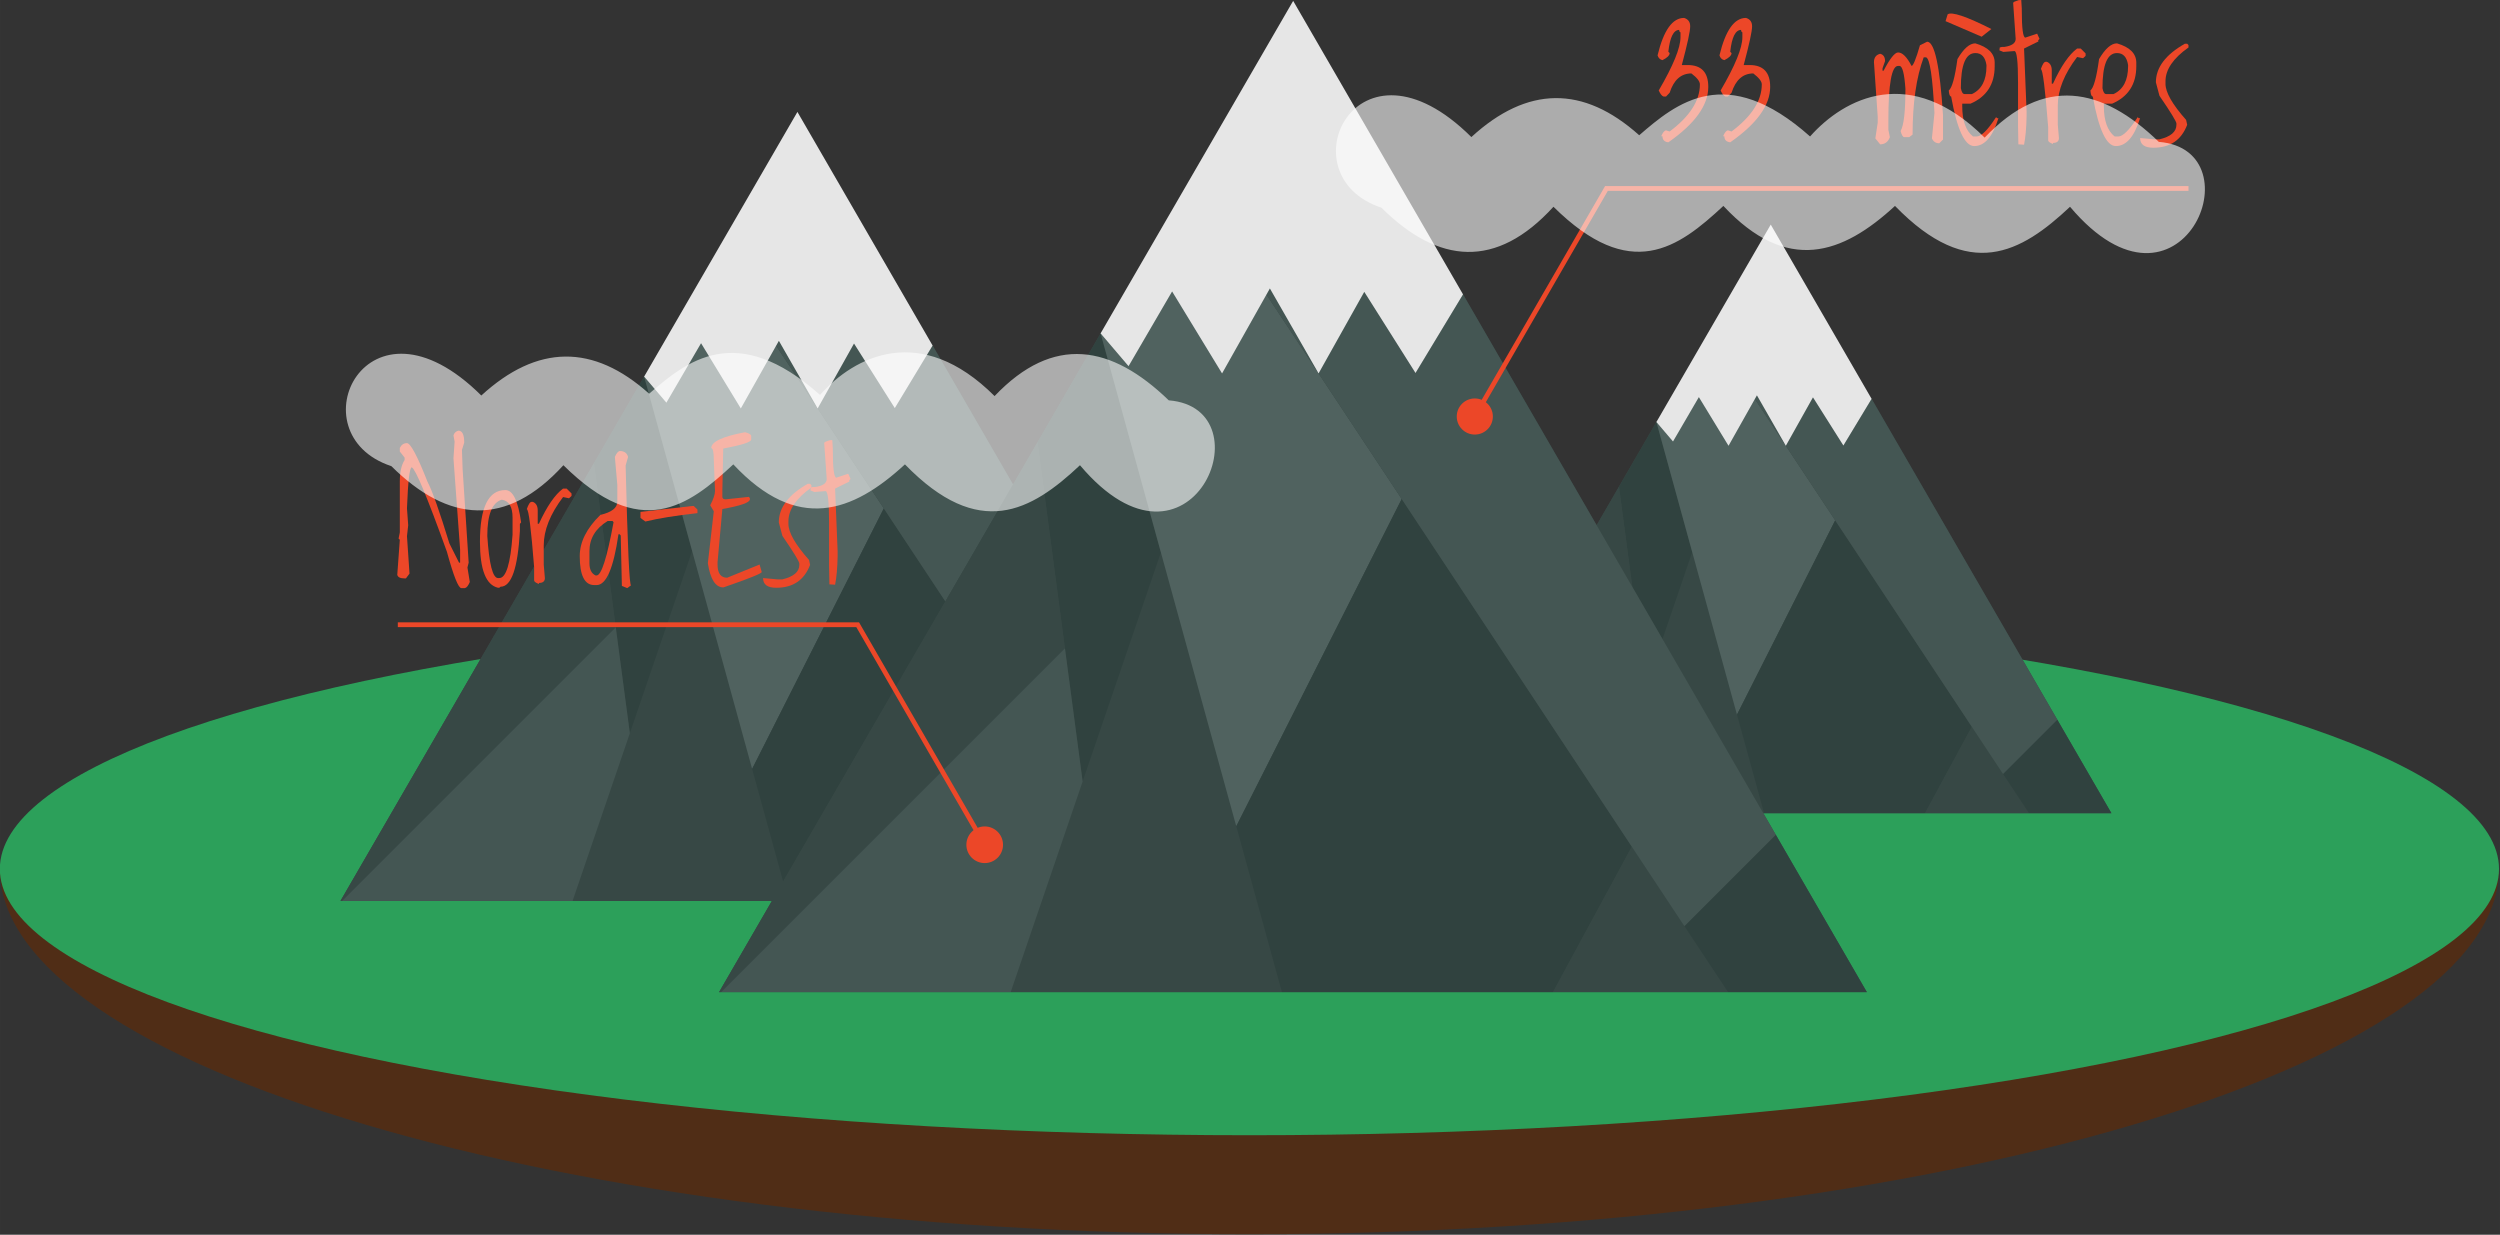 <?xml version="1.0" encoding="UTF-8" standalone="no"?>
<svg
   xmlns:dc="http://purl.org/dc/elements/1.1/"
   xmlns:cc="http://creativecommons.org/ns#"
   xmlns:rdf="http://www.w3.org/1999/02/22-rdf-syntax-ns#"
   xmlns:svg="http://www.w3.org/2000/svg"
   xmlns="http://www.w3.org/2000/svg"
   version="1.1"
   id="svg7357"
   viewBox="0 0 387.308 191.286"
   height="53.985mm"
   width="109.307mm">
  <rect x="0" y="0" width="387.308" height="191.286" fill="#333333" stroke="none"/>
  <defs
     id="defs7359" />
  <g
     transform="translate(-115.007,-70.735)"
     id="layer1">
    <g
       id="g7195"
       transform="matrix(1.362,0,0,1.362,42.677,37.143)">
      <path
         style="opacity:1;fill:#502d16;fill-opacity:1;stroke:none"
         d="m 337.36,123.502 -284.272,0 c -0.002,22.19 63.636,41.551 142.137,41.551 78.5,-7e-5 142.137,-19.361 142.136,-41.551 z"
         id="path7371" />
      <ellipse
         style="opacity:1;fill:#2ca05a;fill-opacity:1;stroke:none"
         id="path7223"
         cx="195.224"
         cy="123.502"
         rx="142.136"
         ry="30.291" />
    </g>
    <g
       id="g7199"
       transform="matrix(1.362,0,0,1.362,42.677,37.143)">
      <g
         id="g7264"
         transform="matrix(0.323,0,0,0.323,105.006,-61.715)">
        <path
           style="opacity:1;fill:#374845;fill-rule:evenodd;stroke:none;stroke-width:1px;stroke-linecap:butt;stroke-linejoin:miter;stroke-opacity:1"
           d="m 342.857,553.791 240,0 -84.439,-145.904 -35.516,-38.154 -40.262,46.303 z"
           id="path7266" />
        <path
           style="fill:#374845;fill-opacity:1;fill-rule:evenodd;stroke:none;stroke-width:1px;stroke-linecap:butt;stroke-linejoin:miter;stroke-opacity:1"
           d="m 403.832,553.791 56.719,0 -25.305,-91.945 -31.414,91.945 z"
           id="path7268" />
        <path
           style="fill:#30423f;fill-opacity:1;fill-rule:evenodd;stroke:none;stroke-width:1px;stroke-linecap:butt;stroke-linejoin:miter;stroke-opacity:1"
           d="m 422.641,416.035 -13.191,22.777 9.432,70.93 16.365,-47.896 -12.605,-45.811 z"
           id="path7270" />
        <path
           style="fill:#374845;fill-opacity:1;fill-rule:evenodd;stroke:none;stroke-width:1px;stroke-linecap:butt;stroke-linejoin:miter;stroke-opacity:1"
           d="m 409.451,438.809 -66.594,114.982 0.445,0 71.879,-71.881 -5.73,-43.102 z"
           id="path7272" />
        <path
           style="fill:#445653;fill-opacity:1;fill-rule:evenodd;stroke:none;stroke-width:1px;stroke-linecap:butt;stroke-linejoin:miter;stroke-opacity:1"
           d="m 343.301,553.791 60.531,0 15.049,-44.049 -3.699,-27.832 -71.881,71.881 z"
           id="path7274" />
        <path
           style="fill:#50625f;fill-opacity:1;fill-rule:evenodd;stroke:none;stroke-width:1px;stroke-linecap:butt;stroke-linejoin:miter;stroke-opacity:1"
           d="m 447.636,393.323 -24.997,22.714 28.365,103.066 34.59,-68.432 z"
           id="path7276" />
        <path
           style="fill:#30423f;fill-opacity:1;fill-rule:evenodd;stroke:none;stroke-width:1px;stroke-linecap:butt;stroke-linejoin:miter;stroke-opacity:1"
           d="m 460.551,553.791 56.68,0 16.482,-30.414 -48.119,-72.705 -34.59,68.432 9.547,34.688 z"
           id="path7278" />
        <path
           style="fill:#374845;fill-opacity:1;fill-rule:evenodd;stroke:none;stroke-width:1px;stroke-linecap:butt;stroke-linejoin:miter;stroke-opacity:1"
           d="m 517.23,553.791 36.613,0 -20.131,-30.414 -16.482,30.414 z"
           id="path7280" />
        <path
           style="fill:#30423f;fill-opacity:1;fill-rule:evenodd;stroke:none;stroke-width:1px;stroke-linecap:butt;stroke-linejoin:miter;stroke-opacity:1"
           d="m 553.844,553.791 29.014,0 -19.051,-32.918 -19.105,19.105 9.143,13.812 z"
           id="path7282" />
        <path
           style="fill:#445653;fill-opacity:1;fill-rule:evenodd;stroke:none;stroke-width:1px;stroke-linecap:butt;stroke-linejoin:miter;stroke-opacity:1"
           d="m 477.768,407.361 -23.622,-4.202 90.556,136.82 19.105,-19.105 -65.389,-112.986 -9.936,16.439 z"
           id="path7284" />
        <path
           style="fill:#e6e6e6;fill-opacity:1;fill-rule:evenodd;stroke:none;stroke-width:1px;stroke-linecap:butt;stroke-linejoin:miter;stroke-opacity:1"
           d="m 498.418,407.887 -35.516,-61.369 -40.264,69.521 5.844,6.859 9.107,-15.625 10.445,17.143 10,-17.768 10.18,17.768 9.553,-17.055 10.715,16.965 9.936,-16.439 z"
           id="path7286" />
      </g>
      <g
         transform="matrix(0.433,0,0,0.433,-56.627,-112.647)"
         id="g7288">
        <path
           id="path7290"
           d="m 342.857,553.791 240,0 -84.439,-145.904 -35.516,-38.154 -40.262,46.303 z"
           style="opacity:1;fill:#374845;fill-rule:evenodd;stroke:none;stroke-width:1px;stroke-linecap:butt;stroke-linejoin:miter;stroke-opacity:1" />
        <path
           id="path7292"
           d="m 403.832,553.791 56.719,0 -25.305,-91.945 -31.414,91.945 z"
           style="fill:#374845;fill-opacity:1;fill-rule:evenodd;stroke:none;stroke-width:1px;stroke-linecap:butt;stroke-linejoin:miter;stroke-opacity:1" />
        <path
           id="path7294"
           d="m 422.641,416.035 -13.191,22.777 9.432,70.93 16.365,-47.896 -12.605,-45.811 z"
           style="fill:#30423f;fill-opacity:1;fill-rule:evenodd;stroke:none;stroke-width:1px;stroke-linecap:butt;stroke-linejoin:miter;stroke-opacity:1" />
        <path
           id="path7296"
           d="m 409.451,438.809 -66.594,114.982 0.445,0 71.879,-71.881 -5.73,-43.102 z"
           style="fill:#374845;fill-opacity:1;fill-rule:evenodd;stroke:none;stroke-width:1px;stroke-linecap:butt;stroke-linejoin:miter;stroke-opacity:1" />
        <path
           id="path7298"
           d="m 343.301,553.791 60.531,0 15.049,-44.049 -3.699,-27.832 -71.881,71.881 z"
           style="fill:#445653;fill-opacity:1;fill-rule:evenodd;stroke:none;stroke-width:1px;stroke-linecap:butt;stroke-linejoin:miter;stroke-opacity:1" />
        <path
           id="path7300"
           d="m 447.636,393.323 -24.997,22.714 28.365,103.066 34.59,-68.432 z"
           style="fill:#50625f;fill-opacity:1;fill-rule:evenodd;stroke:none;stroke-width:1px;stroke-linecap:butt;stroke-linejoin:miter;stroke-opacity:1" />
        <path
           id="path7302"
           d="m 460.551,553.791 56.68,0 16.482,-30.414 -48.119,-72.705 -34.59,68.432 9.547,34.688 z"
           style="fill:#30423f;fill-opacity:1;fill-rule:evenodd;stroke:none;stroke-width:1px;stroke-linecap:butt;stroke-linejoin:miter;stroke-opacity:1" />
        <path
           id="path7304"
           d="m 517.23,553.791 36.613,0 -20.131,-30.414 -16.482,30.414 z"
           style="fill:#374845;fill-opacity:1;fill-rule:evenodd;stroke:none;stroke-width:1px;stroke-linecap:butt;stroke-linejoin:miter;stroke-opacity:1" />
        <path
           id="path7306"
           d="m 553.844,553.791 29.014,0 -19.051,-32.918 -19.105,19.105 9.143,13.812 z"
           style="fill:#30423f;fill-opacity:1;fill-rule:evenodd;stroke:none;stroke-width:1px;stroke-linecap:butt;stroke-linejoin:miter;stroke-opacity:1" />
        <path
           id="path7308"
           d="m 477.768,407.361 -23.622,-4.202 90.556,136.82 19.105,-19.105 -65.389,-112.986 -9.936,16.439 z"
           style="fill:#445653;fill-opacity:1;fill-rule:evenodd;stroke:none;stroke-width:1px;stroke-linecap:butt;stroke-linejoin:miter;stroke-opacity:1" />
        <path
           id="path7310"
           d="m 498.418,407.887 -35.516,-61.369 -40.264,69.521 5.844,6.859 9.107,-15.625 10.445,17.143 10,-17.768 10.18,17.768 9.553,-17.055 10.715,16.965 9.936,-16.439 z"
           style="fill:#e6e6e6;fill-opacity:1;fill-rule:evenodd;stroke:none;stroke-width:1px;stroke-linecap:butt;stroke-linejoin:miter;stroke-opacity:1" />
      </g>
      <g
         id="g7251"
         transform="matrix(0.544,0,0,0.544,-51.619,-163.743)">
        <path
           id="path6248"
           d="m 342.857,553.791 240,0 -84.439,-145.904 -35.516,-38.154 -40.262,46.303 z"
           style="opacity:1;fill:#374845;fill-rule:evenodd;stroke:none;stroke-width:1px;stroke-linecap:butt;stroke-linejoin:miter;stroke-opacity:1" />
        <path
           id="path6279"
           d="m 403.832,553.791 56.719,0 -25.305,-91.945 -31.414,91.945 z"
           style="fill:#374845;fill-opacity:1;fill-rule:evenodd;stroke:none;stroke-width:1px;stroke-linecap:butt;stroke-linejoin:miter;stroke-opacity:1" />
        <path
           id="path7095"
           d="m 422.641,416.035 -13.191,22.777 9.432,70.93 16.365,-47.896 -12.605,-45.811 z"
           style="fill:#30423f;fill-opacity:1;fill-rule:evenodd;stroke:none;stroke-width:1px;stroke-linecap:butt;stroke-linejoin:miter;stroke-opacity:1" />
        <path
           id="path7097"
           d="m 409.451,438.809 -66.594,114.982 0.445,0 71.879,-71.881 -5.73,-43.102 z"
           style="fill:#374845;fill-opacity:1;fill-rule:evenodd;stroke:none;stroke-width:1px;stroke-linecap:butt;stroke-linejoin:miter;stroke-opacity:1" />
        <path
           id="path7099"
           d="m 343.301,553.791 60.531,0 15.049,-44.049 -3.699,-27.832 -71.881,71.881 z"
           style="fill:#445653;fill-opacity:1;fill-rule:evenodd;stroke:none;stroke-width:1px;stroke-linecap:butt;stroke-linejoin:miter;stroke-opacity:1" />
        <path
           id="path7101"
           d="m 447.636,393.323 -24.997,22.714 28.365,103.066 34.59,-68.432 z"
           style="fill:#50625f;fill-opacity:1;fill-rule:evenodd;stroke:none;stroke-width:1px;stroke-linecap:butt;stroke-linejoin:miter;stroke-opacity:1" />
        <path
           id="path7103"
           d="m 460.551,553.791 56.68,0 16.482,-30.414 -48.119,-72.705 -34.59,68.432 9.547,34.688 z"
           style="fill:#30423f;fill-opacity:1;fill-rule:evenodd;stroke:none;stroke-width:1px;stroke-linecap:butt;stroke-linejoin:miter;stroke-opacity:1" />
        <path
           id="path7107"
           d="m 517.23,553.791 36.613,0 -20.131,-30.414 -16.482,30.414 z"
           style="fill:#374845;fill-opacity:1;fill-rule:evenodd;stroke:none;stroke-width:1px;stroke-linecap:butt;stroke-linejoin:miter;stroke-opacity:1" />
        <path
           id="path7109"
           d="m 553.844,553.791 29.014,0 -19.051,-32.918 -19.105,19.105 9.143,13.812 z"
           style="fill:#30423f;fill-opacity:1;fill-rule:evenodd;stroke:none;stroke-width:1px;stroke-linecap:butt;stroke-linejoin:miter;stroke-opacity:1" />
        <path
           id="path7111"
           d="m 477.768,407.361 -23.622,-4.202 90.556,136.82 19.105,-19.105 -65.389,-112.986 -9.936,16.439 z"
           style="fill:#445653;fill-opacity:1;fill-rule:evenodd;stroke:none;stroke-width:1px;stroke-linecap:butt;stroke-linejoin:miter;stroke-opacity:1" />
        <path
           id="path6255"
           d="m 498.418,407.887 -35.516,-61.369 -40.264,69.521 5.844,6.859 9.107,-15.625 10.445,17.143 10,-17.768 10.18,17.768 9.553,-17.055 10.715,16.965 9.936,-16.439 z"
           style="fill:#e6e6e6;fill-opacity:1;fill-rule:evenodd;stroke:none;stroke-width:1px;stroke-linecap:butt;stroke-linejoin:miter;stroke-opacity:1" />
      </g>
    </g>
    <path
       id="path7351"
       d="m 343.488,135.262 20.398,-35.33 90.169,0"
       style="fill:none;fill-rule:evenodd;stroke:#ec4728;stroke-width:0.741px;stroke-linecap:butt;stroke-linejoin:miter;stroke-opacity:1" />
    <g
       id="text7353"
       style="font-style:normal;font-variant:normal;font-weight:normal;font-stretch:normal;font-size:27.737px;line-height:125%;font-family:'Loved by the King';-inkscape-font-specification:'Loved by the King, Normal';text-align:start;letter-spacing:0px;word-spacing:0px;writing-mode:lr-tb;text-anchor:start;fill:#ec4728;fill-opacity:1;stroke:none;stroke-width:1px;stroke-linecap:butt;stroke-linejoin:miter;stroke-opacity:1">
      <path
         id="path7489"
         d="m 375.909,73.511 q 0.948,0.284 0.948,1.3 0,1.138 -1.3,6 l 0.907,0 q 3.196,0 3.196,3.386 0,4.266 -6.189,8.587 -0.907,-0.108 -0.907,-0.934 l -0.203,0 q 0.366,-0.867 0.758,-0.921 l 0.555,0.176 q 4.686,-3.508 4.686,-7.3 0,-0.691 -1.314,-1.693 -2.411,0 -3.372,2.993 l -0.555,0.582 -0.393,0 q -0.366,-0.108 -0.745,-0.934 3.372,-5.77 3.372,-8.248 l 0,-0.745 -0.19,-0.19 0,-0.203 q -1.327,0 -1.693,3.386 l 0.203,0.203 q 0,0.542 -1.111,1.097 -0.582,-0.135 -0.758,-0.745 1.395,-5.797 4.104,-5.797 z" />
      <path
         id="path7491"
         d="m 385.498,73.511 q 0.948,0.284 0.948,1.3 0,1.138 -1.3,6 l 0.907,0 q 3.196,0 3.196,3.386 0,4.266 -6.189,8.587 -0.907,-0.108 -0.907,-0.934 l -0.203,0 q 0.366,-0.867 0.758,-0.921 l 0.555,0.176 q 4.686,-3.508 4.686,-7.3 0,-0.691 -1.314,-1.693 -2.411,0 -3.372,2.993 l -0.555,0.582 -0.393,0 q -0.366,-0.108 -0.745,-0.934 3.372,-5.77 3.372,-8.248 l 0,-0.745 -0.19,-0.19 0,-0.203 q -1.327,0 -1.693,3.386 l 0.203,0.203 q 0,0.542 -1.111,1.097 -0.582,-0.135 -0.758,-0.745 1.395,-5.797 4.104,-5.797 z" />
      <path
         id="path7493"
         d="m 413.56,77.195 q 1.747,0 2.465,11.404 l 0,3.752 -0.582,0.582 q -0.799,0 -1.138,-0.758 l 0.393,-3.928 q -0.42,-8.383 -1.3,-8.627 l -0.366,0 q -1.72,4.659 -1.72,11.972 l -0.528,0.393 -0.745,0 q -0.339,0 -0.582,-0.948 0.745,-1.3 0.745,-6.541 -0.244,-3.548 -0.921,-3.548 l -0.217,0 q -1.503,0 -1.503,8.41 l 0,1.49 0.23,1.138 q -0.42,1.111 -1.503,1.111 l -0.745,-0.921 0.366,-2.438 0,-0.934 -0.582,-8.438 q 0,-1.056 0.962,-1.3 0.758,0.19 0.758,1.138 l -0.393,1.111 0,0.379 0.163,0 q 1.476,-2.831 2.248,-2.831 1.002,0 2.086,2.086 0.379,0 1.3,-3.196 l 1.111,-0.555 z" />
      <path
         id="path7495"
         d="m 421.036,77.452 q 2.993,0.88 2.993,2.993 l 0,0.555 q 0,4.185 -3.752,5.797 l -1.273,0 0,0.393 q 0,3.359 1.666,4.686 l 0.582,0 q 1.056,0 2.993,-2.993 l 0.163,0.163 0.203,0 q -1.341,4.32 -3.752,4.32 -2.194,0 -3.575,-7.679 -0.298,0 -0.366,-0.934 0.758,-0.582 1.341,-4.862 1.436,-2.438 2.776,-2.438 z m -2.248,6.934 q 0.163,0.921 0.582,0.921 l 1.138,0 q 2.248,-1.056 2.248,-4.307 l 0,-0.19 q -0.284,-1.855 -1.72,-1.855 -2.248,0 -2.248,5.431 z m -2.045,-11.431 q 0.948,-0.664 6.772,2.275 l -1.503,1.192 -5.593,-2.411 0.325,-1.056 z" />
      <path
         id="path7497"
         d="m 427.727,70.762 0.42,-0.027 0.081,1.341 0,0.19 q 0,4.293 0.555,4.293 l 1.828,-0.609 q 0.19,0.393 0.366,0.813 -0.339,0.298 -0.149,0.379 l -2.248,1.111 0.393,9.738 0,0.745 q -0.054,2.749 -0.393,4.415 l -0.88,-0.054 -0.054,-2.912 0,-4.632 0,-2.059 q 0,-4.849 -0.555,-4.849 l -1.72,0.135 -0.609,-0.244 0.054,-0.447 0.325,-0.081 0.366,0 q 1.774,-0.257 1.774,-1.246 l -0.393,-5.607 0.203,-0.163 0.637,-0.23 z" />
      <path
         id="path7499"
         d="m 436.801,78.251 0.555,0 0.758,0.758 0,0.379 -0.393,0.366 -0.921,-0.19 q -2.993,3.955 -2.993,7.49 l 0,2.993 0.176,2.072 q 0,0.758 -0.921,0.758 l 0,0.163 q -0.745,-0.284 -0.745,-0.555 l 0,-2.059 q -0.704,-8.979 -1.138,-8.979 0.379,-1.138 0.745,-1.138 l 0.19,0 q 0.758,0.298 0.758,1.327 l 0,2.059 0.19,0 q 1.855,-4.049 3.738,-5.444 z" />
      <path
         id="path7501"
         d="m 442.977,77.452 q 2.993,0.88 2.993,2.993 l 0,0.555 q 0,4.185 -3.752,5.797 l -1.273,0 0,0.393 q 0,3.359 1.666,4.686 l 0.582,0 q 1.056,0 2.993,-2.993 l 0.163,0.163 0.203,0 q -1.341,4.32 -3.752,4.32 -2.194,0 -3.575,-7.679 -0.298,0 -0.366,-0.934 0.758,-0.582 1.341,-4.862 1.436,-2.438 2.776,-2.438 z m -2.248,6.934 q 0.163,0.921 0.582,0.921 l 1.138,0 q 2.248,-1.056 2.248,-4.307 l 0,-0.19 q -0.284,-1.855 -1.72,-1.855 -2.248,0 -2.248,5.431 z" />
      <path
         id="path7503"
         d="m 453.852,77.506 0.203,0.217 0,0.366 q -3.562,2.519 -3.562,5.241 l 0,0.393 q 0,1.991 3.196,5.593 l 0.163,0.758 q -1.354,3.548 -5.241,3.548 -2.045,0 -2.045,-1.503 l 2.235,0.203 0.758,0 q 2.627,-0.637 2.627,-2.248 l 0,-0.203 q 0,-0.46 -2.627,-4.293 l -0.555,-2.086 q 0,-3.44 4.496,-5.986 l 0.352,0 z" />
    </g>
    <circle
       r="2.797"
       cy="135.262"
       cx="343.488"
       id="path7377"
       style="opacity:1;fill:#ec4728;fill-opacity:1;stroke:none;stroke-width:0.544" />
    <path
       style="fill:none;fill-rule:evenodd;stroke:#ec4728;stroke-width:0.741px;stroke-linecap:butt;stroke-linejoin:miter;stroke-opacity:1"
       d="m 267.56,201.608 -19.681,-34.089 -71.242,0"
       id="path6373" />
    <circle
       style="opacity:1;fill:#ec4728;fill-opacity:1;stroke:none;stroke-width:0.544"
       id="circle6375"
       cx="267.56"
       cy="201.608"
       r="2.839" />
    <g
       id="text6377"
       style="font-style:normal;font-variant:normal;font-weight:normal;font-stretch:normal;font-size:27.726px;line-height:125%;font-family:'Loved by the King';-inkscape-font-specification:'Loved by the King';letter-spacing:0px;word-spacing:0px;fill:#ec4728;fill-opacity:1;stroke:none;stroke-width:1px;stroke-linecap:butt;stroke-linejoin:miter;stroke-opacity:1">
      <path
         id="path7506"
         d="m 186.018,137.452 q 0.907,0 0.907,1.855 l -0.352,1.137 0.108,3.046 0.934,14.418 -0.19,0.745 0.366,2.247 q -0.366,0.866 -0.758,0.948 l -0.555,0 q -0.69,0 -2.234,-5.632 -4.576,-12.699 -5.442,-13.078 -0.501,0 -0.745,6.349 l 0.19,2.626 -0.19,1.692 0.393,5.794 -0.555,0.745 -0.203,0 q -1.002,0 -1.137,-0.555 l 0.393,-5.429 -0.19,-0.19 0.19,-0.948 0,-7.852 q 0,-2.234 0.745,-3.371 l 0,-0.366 -0.745,-0.948 0,-0.555 q 0.366,-0.745 1.11,-0.745 0.826,0 3.181,5.984 1.137,2.193 3.385,9.544 l 1.503,2.992 0.162,0 0,-2.044 -1.029,-14.12 0.176,-2.599 -0.176,-0.948 q 0.149,-0.555 0.758,-0.745 z" />
      <path
         id="path7508"
         d="m 193.302,146.658 q 1.746,0 2.437,5.009 l -0.19,0.23 0,1.11 q -0.474,8.624 -2.992,8.624 l -0.203,0.162 -0.19,0 q -2.802,-0.636 -2.802,-7.121 0,-8.015 3.94,-8.015 z m -2.802,7.094 q 0.42,6.539 1.665,6.539 l 0.19,0 q 1.584,0 2.058,-6.728 l 0,-2.64 q 0,-2.518 -1.665,-2.775 -2.247,0.663 -2.247,5.605 z" />
      <path
         id="path7510"
         d="m 202.237,146.427 0.555,0 0.758,0.758 0,0.379 -0.393,0.366 -0.921,-0.19 q -2.992,3.953 -2.992,7.487 l 0,2.992 0.176,2.071 q 0,0.758 -0.921,0.758 l 0,0.162 q -0.745,-0.284 -0.745,-0.555 l 0,-2.058 q -0.704,-8.976 -1.137,-8.976 0.379,-1.137 0.745,-1.137 l 0.19,0 q 0.758,0.298 0.758,1.327 l 0,2.058 0.19,0 q 1.855,-4.048 3.736,-5.442 z" />
      <path
         id="path7512"
         d="m 211.009,140.606 q 1.056,0 1.3,0.921 l -0.379,1.327 q 0.46,18.994 0.853,18.547 l -0.609,0.447 q -0.772,-0.338 -0.826,-0.338 l -0.176,-7.811 -0.162,-0.19 -0.19,0 q -1.137,7.866 -3.385,7.866 l -0.366,0 q -2.247,0 -2.247,-4.495 0,-3.263 3.195,-6.376 2.626,-0.609 2.626,-2.044 l 0,-2.613 -0.379,-4.319 q 0.352,-0.839 0.745,-0.921 z m -4.684,15.528 0,1.855 q 0,1.449 0.948,1.895 l 0.162,0 q 1.11,0 2.626,-8.245 l -0.162,-0.19 -0.745,0 q -2.829,1.719 -2.829,4.684 z" />
      <path
         id="path7514"
         d="m 222.3,149.122 0.176,0 0.582,0.555 0,0.555 q -5.023,0.555 -8.069,1.3 l -0.758,-0.555 0,-0.934 8.069,-0.921 z" />
      <path
         id="path7516"
         d="m 230.436,137.695 q 0.948,0.257 0.948,0.582 l 0,0.555 q 0,0.582 -4.332,1.394 l -0.135,6.539 0,0.948 q 0,0.379 0.528,0.379 l 3.574,-0.379 0.162,0.19 0,0.19 q 0,0.745 -4.264,1.503 l -0.745,8.231 0,0.366 q 0,2.044 1.489,2.044 l 5.023,-2.044 0.325,1.137 q 0.257,0.271 -5.93,2.41 -1.828,0 -2.41,-3.75 l 0.921,-8.042 -0.555,-0.934 q 0.745,-1.421 0.745,-2.247 l -0.19,-4.738 q 0,-1.868 -0.393,-1.868 0,-1.489 5.239,-2.464 z" />
      <path
         id="path7518"
         d="m 240.509,145.683 0.203,0.217 0,0.366 q -3.561,2.518 -3.561,5.239 l 0,0.393 q 0,1.99 3.195,5.591 l 0.162,0.758 q -1.354,3.547 -5.239,3.547 -2.044,0 -2.044,-1.503 l 2.234,0.203 0.758,0 q 2.626,-0.636 2.626,-2.247 l 0,-0.203 q 0,-0.46 -2.626,-4.292 l -0.555,-2.085 q 0,-3.439 4.495,-5.984 l 0.352,0 z" />
      <path
         id="path7520"
         d="m 243.528,138.941 0.42,-0.027 0.081,1.34 0,0.19 q 0,4.292 0.555,4.292 l 1.828,-0.609 q 0.19,0.393 0.366,0.812 -0.338,0.298 -0.149,0.379 l -2.247,1.11 0.393,9.734 0,0.745 q -0.054,2.748 -0.393,4.413 l -0.88,-0.054 -0.054,-2.911 0,-4.63 0,-2.058 q 0,-4.847 -0.555,-4.847 l -1.719,0.135 -0.609,-0.244 0.054,-0.447 0.325,-0.081 0.366,0 q 1.773,-0.257 1.773,-1.246 l -0.393,-5.605 0.203,-0.162 0.636,-0.23 z" />
    </g>
    <path
       id="path7179"
       d="m 175.636,142.952 c -15.07,-4.975 -3.864,-28.636 13.937,-10.943 8.667,-7.945 17.335,-8.049 26.002,-0.281 5.719,-4.943 13.453,-11.407 26.47,0.187 5.336,-5.997 15.551,-11.289 27.046,0.18 9.129,-9.598 18.104,-7.924 26.985,0.661 15.503,1.23 3.379,30.371 -13.757,10.053 -7.552,7.111 -15.625,11.714 -27.117,-0.132 -8.142,7.518 -16.711,10.579 -26.588,0 -7.037,6.561 -14.389,11.938 -26.323,0.132 -8.842,9.691 -17.819,8.914 -26.655,0.143 z"
       style="fill:#ffffff;fill-opacity:0.592;fill-rule:evenodd;stroke:none;stroke-width:1px;stroke-linecap:butt;stroke-linejoin:miter;stroke-opacity:1" />
    <path
       style="fill:#ffffff;fill-opacity:0.592;fill-rule:evenodd;stroke:none;stroke-width:1px;stroke-linecap:butt;stroke-linejoin:miter;stroke-opacity:1"
       d="m 329.019,102.911 c -15.07,-4.975 -3.864,-28.636 13.937,-10.943 8.667,-7.945 17.335,-8.049 26.002,-0.281 5.719,-4.943 13.453,-11.407 26.47,0.187 5.336,-5.997 15.551,-11.289 27.046,0.18 9.129,-9.598 18.104,-7.924 26.985,0.661 15.503,1.23 3.379,30.371 -13.757,10.053 -7.552,7.111 -15.625,11.714 -27.117,-0.132 -8.142,7.518 -16.711,10.579 -26.588,0 -7.037,6.56 -14.389,11.938 -26.323,0.132 -8.842,9.691 -17.819,8.914 -26.655,0.143 z"
       id="path7183" />
  </g>
</svg>
